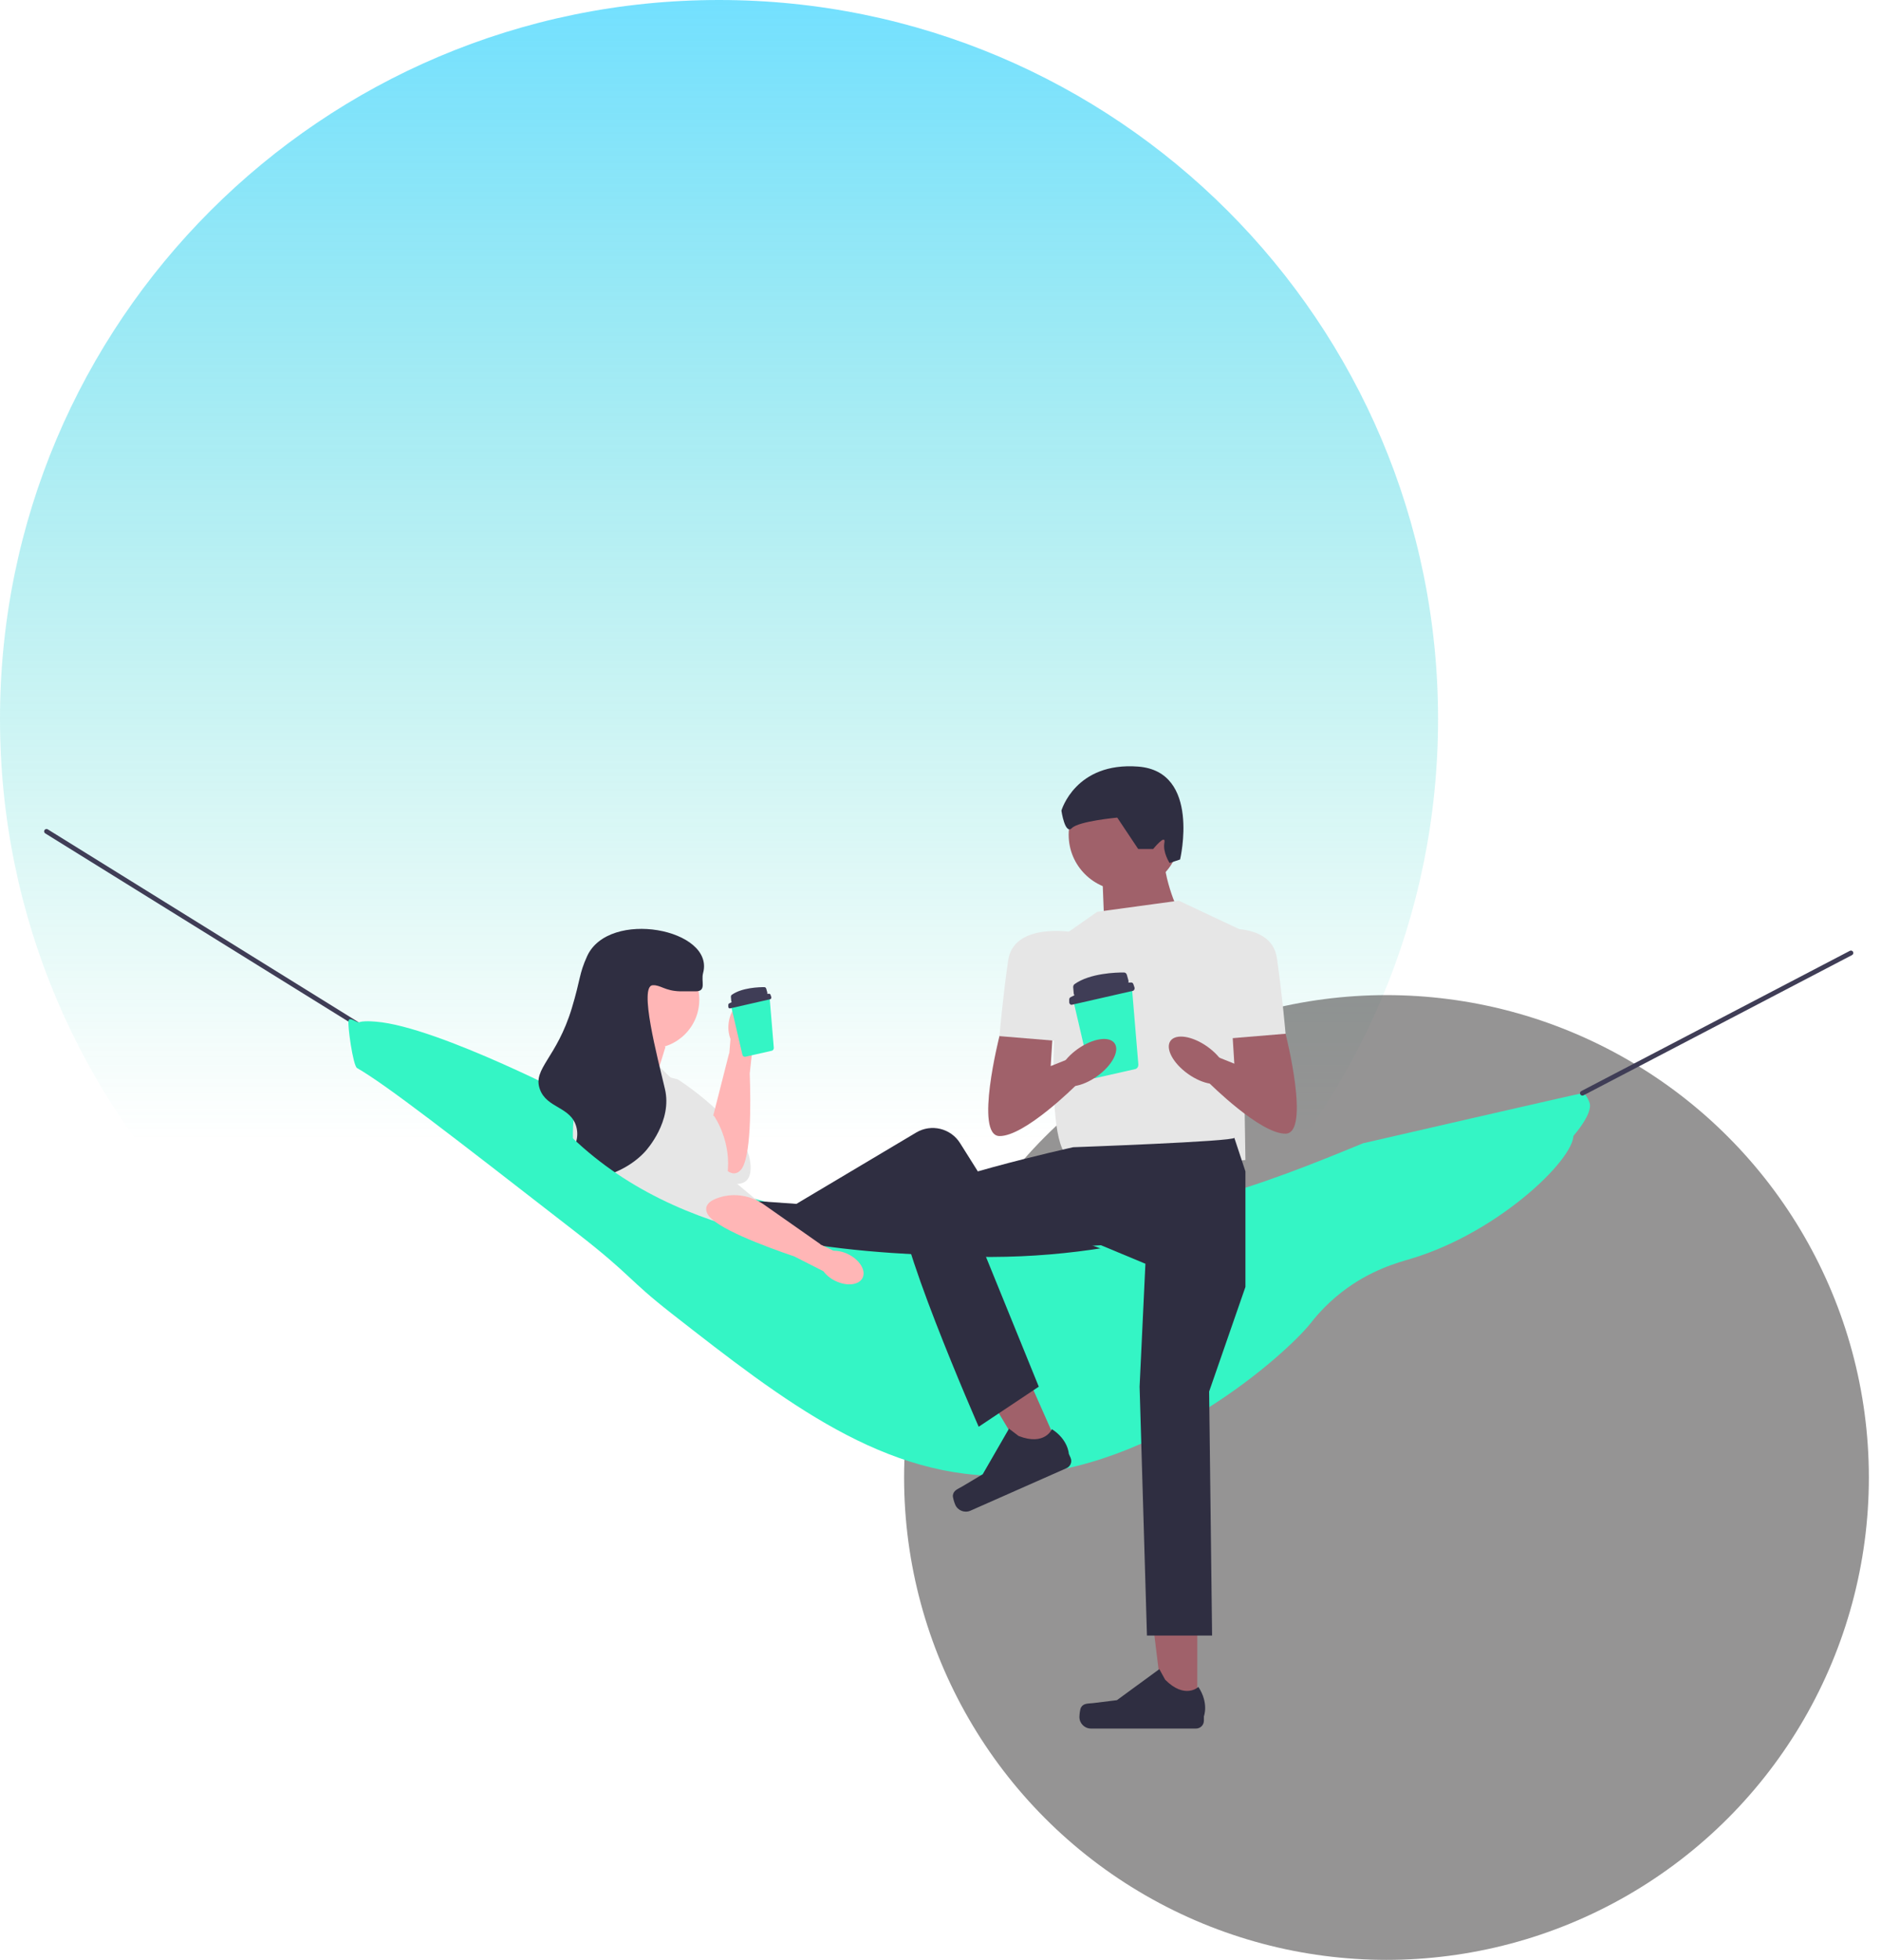 <svg width="310" height="323" viewBox="0 0 310 323" fill="none" xmlns="http://www.w3.org/2000/svg">
<path d="M237 118.5C237 183.946 183.946 237 118.5 237C53.054 237 0 183.946 0 118.5C0 53.054 53.054 0 118.5 0C183.946 0 237 53.054 237 118.5Z" fill="url(#paint0_linear_168_5)" fill-opacity="0.62"/>
<circle cx="228.5" cy="243.5" r="79.5" fill="#545353" fill-opacity="0.62"/>
<path d="M61.969 168.379C72.255 169.206 96.153 181.738 96.153 181.738C114.724 200.331 142.461 201.434 160.986 202.17C188.528 203.265 209.379 194.692 224.639 188.418C224.639 188.418 260.313 180.202 260.788 180.167C261.356 180.124 261.895 181.526 261.967 181.738C263.144 185.219 250.199 198.113 235.248 202.563C233.211 203.169 228.59 204.377 223.853 208.064C220.912 210.353 219.185 212.619 218.745 213.172C214.733 218.221 193.414 237.456 169.237 238.319C148.56 239.057 132.032 226.135 113.442 211.6C106.069 205.836 106.953 205.41 97.725 198.241C76.797 181.982 66.333 173.853 61.576 171.129C60.917 170.752 58.608 169.462 58.826 168.772C59.024 168.142 61.231 168.32 61.969 168.379Z" fill="#34F5C5"/>
<path d="M58.825 169.165C58.754 169.165 58.683 169.146 58.618 169.106L7.458 137.349C7.274 137.235 7.217 136.993 7.331 136.808C7.446 136.623 7.688 136.567 7.872 136.682L59.033 168.438C59.217 168.552 59.274 168.795 59.159 168.979C59.085 169.099 58.957 169.165 58.825 169.165Z" fill="#3F3D56"/>
<path d="M260.788 180.559C260.646 180.559 260.51 180.483 260.44 180.348C260.339 180.156 260.414 179.919 260.606 179.818L304.865 156.703C305.058 156.602 305.295 156.677 305.396 156.869C305.496 157.062 305.422 157.299 305.229 157.4L260.97 180.515C260.912 180.545 260.849 180.559 260.788 180.559Z" fill="#3F3D56"/>
<path d="M102.478 175.6C102.478 175.6 99.97 179.541 102.033 181.862C104.096 184.183 116.569 193.428 116.569 193.428C116.569 193.428 124.426 198.246 123.656 191.611C122.887 184.976 111.686 177.875 111.686 177.875L102.478 175.6Z" fill="#E6E6E6"/>
<path d="M122.867 165.17C121.525 165.041 120.273 166.645 120.069 168.754C119.977 169.595 120.087 170.447 120.39 171.237L120.19 173.629L120.148 173.633L117.355 184.621C116.705 187.175 117.235 189.912 118.88 191.972C119.859 193.198 121.011 193.945 122.06 192.84C123.8 191.007 123.745 182.047 123.561 176.923L124.138 171.598C124.587 170.881 124.858 170.066 124.928 169.222C125.131 167.114 124.209 165.3 122.867 165.17Z" fill="#FFB6B6"/>
<path d="M126.861 164.695L126.846 164.529C126.835 164.398 126.777 164.279 126.685 164.199C126.593 164.118 126.475 164.088 126.361 164.11L120.833 165.322C120.719 165.348 120.623 165.424 120.561 165.534C120.502 165.649 120.484 165.784 120.513 165.912L120.565 166.132L120.932 167.713L122.351 173.818C122.402 174.039 122.583 174.183 122.774 174.166C122.792 174.166 122.807 174.166 122.825 174.162L127.196 173.17C127.24 173.161 127.28 173.144 127.317 173.119C127.457 173.03 127.541 172.852 127.526 172.661L126.861 164.695Z" fill="#34F5C5"/>
<path d="M126.754 163.774C126.675 163.776 126.569 163.78 126.443 163.787C126.468 163.71 126.472 163.623 126.448 163.537L126.281 162.946C126.238 162.792 126.115 162.688 125.974 162.687C125.14 162.682 122.28 162.757 120.607 163.949C120.502 164.024 120.445 164.162 120.457 164.304L120.513 164.953C120.52 165.033 120.548 165.105 120.591 165.161C120.448 165.229 120.306 165.299 120.166 165.373C120.078 165.42 120.023 165.523 120.024 165.634L120.027 165.914C120.029 166.092 120.17 166.224 120.321 166.189L126.924 164.684C127.074 164.649 127.161 164.467 127.106 164.302L126.989 163.956C126.952 163.844 126.858 163.772 126.754 163.774Z" fill="#3F3D56"/>
<path d="M109.669 172.544L107.974 178.056L100.766 176.36L100.342 167.457L109.669 172.544Z" fill="#FFB6B6"/>
<path d="M99.494 175.088L108.821 175.936L112.559 179.586L117.725 183.991C117.725 183.991 120.692 188.231 119.845 193.742L124.932 197.982L112.213 211.021L96.103 197.558C96.103 197.558 90.591 181.023 99.494 175.088Z" fill="#E6E6E6"/>
<path d="M121.54 198.406L125.243 197.982L131.251 198.406L150.993 186.65C153.476 185.171 156.685 185.944 158.223 188.391L174.112 213.669L169.024 217.06L153.338 200.95L133.775 217.06C133.775 217.06 113.909 227.453 112.213 211.021L121.54 198.406Z" fill="#2F2E41"/>
<path d="M133.835 213.245L165.633 210.277L195.734 217.908L197.43 211.549L156.306 196.71L141.467 200.526L133.835 213.245Z" fill="#2F2E41"/>
<path d="M98.175 178.536C98.175 178.536 95.258 182.184 97.06 184.713C98.862 187.242 110.268 197.775 110.268 197.775C110.268 197.775 117.562 203.409 117.511 196.73C117.459 190.05 107.085 181.786 107.085 181.786L98.175 178.536Z" fill="#E6E6E6"/>
<path d="M107.197 172.81C111.643 172.81 115.247 169.206 115.247 164.761C115.247 160.315 111.643 156.711 107.197 156.711C102.751 156.711 99.147 160.315 99.147 164.761C99.147 169.206 102.751 172.81 107.197 172.81Z" fill="#FFB6B6"/>
<path d="M114.618 163.377C112.553 163.372 112.436 163.386 112.102 163.377C109.542 163.31 108.872 162.302 107.574 162.371C105.258 162.493 108.315 174.107 109.587 179.476C110.834 184.742 106.619 189.46 106.317 189.79C102.039 194.442 94.525 195.293 93.236 193.311C92.192 191.708 95.891 189.27 94.997 185.765C94.123 182.339 90.088 182.704 88.96 179.476C87.778 176.096 91.748 174.391 94.242 166.144C95.675 161.408 95.421 160.525 96.758 157.591C100.33 149.75 117.841 153.089 115.876 160.358C115.495 161.765 116.507 163.382 114.618 163.377Z" fill="#2F2E41"/>
<path d="M59.415 168.575C69.701 169.402 93.418 186.628 93.418 186.628C111.989 205.221 139.726 206.324 158.25 207.06C185.793 208.155 206.644 199.582 221.904 193.308C221.904 193.308 253.521 198.45 257.267 186.235C257.302 186.119 257.578 185.092 258.053 185.056C258.621 185.014 259.16 186.416 259.231 186.628C260.409 190.109 247.464 203.003 232.513 207.453C230.476 208.059 225.855 209.267 221.118 212.954C218.177 215.243 216.449 217.509 216.01 218.062C211.998 223.111 190.678 242.346 166.502 243.209C145.825 243.947 129.297 231.024 110.707 216.49C103.333 210.726 104.217 210.3 94.99 203.131C74.062 186.872 63.598 178.743 58.841 176.019C58.181 175.642 57.233 168.872 57.45 168.182C57.649 167.553 58.677 168.516 59.415 168.575Z" fill="#34F5C5"/>
<path d="M142.159 210.599C142.756 209.391 141.701 207.651 139.802 206.712C139.048 206.326 138.214 206.127 137.367 206.13L135.202 205.093L135.212 205.053L125.932 198.541C123.775 197.027 121.028 196.551 118.518 197.357C117.025 197.837 115.917 198.649 116.578 200.021C117.674 202.299 126.07 205.428 130.925 207.076L135.699 209.505C136.21 210.18 136.876 210.722 137.64 211.087C139.538 212.026 141.562 211.808 142.159 210.599Z" fill="#FFB6B6"/>
<path d="M194.265 150.269C194.265 150.269 191.212 144.163 191.823 138.668L181.662 143.934L182.053 153.932L194.265 150.269Z" fill="#A0616A"/>
<path d="M185.29 146.754C190.352 146.754 194.455 142.651 194.455 137.589C194.455 132.527 190.352 128.423 185.29 128.423C180.228 128.423 176.124 132.527 176.124 137.589C176.124 142.651 180.228 146.754 185.29 146.754Z" fill="#A0616A"/>
<path d="M197.322 281.523L191.729 281.522L189.068 259.949L197.323 259.95L197.322 281.523Z" fill="#A0616A"/>
<path d="M178.16 281.396C177.986 281.689 177.894 282.636 177.894 282.977C177.894 284.025 178.744 284.875 179.792 284.875H197.113C197.828 284.875 198.408 284.296 198.408 283.58V282.859C198.408 282.859 199.265 280.692 197.501 278.02C197.501 278.02 195.308 280.112 192.032 276.836L191.066 275.086L184.072 280.2L180.196 280.678C179.348 280.782 178.596 280.661 178.16 281.396Z" fill="#2F2E41"/>
<path d="M180.832 150.269L194.265 148.437L204.644 153.322L205.255 191.177C205.255 191.177 179.722 194.23 175.698 190.261C171.674 186.292 174.727 154.543 174.727 154.543L180.832 150.269Z" fill="#E6E6E6"/>
<path d="M187.582 139.924H190.046C190.046 139.924 192.184 137.292 191.897 138.896C191.609 140.499 192.76 142.225 192.76 142.225L194.485 141.65C194.485 141.65 197.937 127.137 187.582 126.34C177.228 125.543 174.927 133.596 174.927 133.596C174.927 133.596 175.503 137.623 176.653 136.473C177.804 135.322 184.131 134.747 184.131 134.747L187.582 139.924Z" fill="#2F2E41"/>
<path d="M174.614 238.811L169.498 241.073L158.339 222.419L165.888 219.081L174.614 238.811Z" fill="#A0616A"/>
<path d="M157.038 246.446C156.997 246.785 157.296 247.687 157.434 247.999C157.858 248.958 158.979 249.392 159.938 248.968L175.778 241.961C176.432 241.672 176.728 240.907 176.439 240.253L176.147 239.594C176.147 239.594 176.054 237.265 173.36 235.535C173.36 235.535 172.201 238.335 167.88 236.664L166.288 235.454L161.961 242.961L158.609 244.965C157.876 245.404 157.14 245.598 157.038 246.446Z" fill="#2F2E41"/>
<path d="M203.423 187.514L205.255 193.052V212.09L199.272 229.338L199.76 269.551H189.025L187.813 228.532L188.77 208.273L181.443 205.22L162.198 206.408L171.198 228.532L161.294 235.138C161.294 235.138 146.482 201.381 148.698 198.111C150.914 194.84 176.864 189.071 176.864 189.071C176.864 189.071 203.423 188.124 203.423 187.514Z" fill="#2F2E41"/>
<path d="M208.918 165.533L211.87 170.368C211.87 170.368 216.043 186.77 211.87 186.836C207.697 186.903 199.272 178.478 199.272 178.478L200.371 174.081L203.423 175.302L202.813 165.533H208.918Z" fill="#A0616A"/>
<path d="M199.76 153.245C199.76 153.245 209.529 151.524 210.445 157.918C211.361 164.312 211.87 170.368 211.87 170.368L201.286 171.245L199.76 153.245Z" fill="#E6E6E6"/>
<path d="M201.88 177.94C202.764 176.7 201.469 174.263 198.989 172.497C196.509 170.73 193.783 170.304 192.9 171.544C192.016 172.784 193.311 175.221 195.791 176.987C198.271 178.753 200.997 179.18 201.88 177.94Z" fill="#A0616A"/>
<path d="M186.594 163.319L186.572 163.068C186.555 162.868 186.466 162.688 186.326 162.566C186.187 162.443 186.008 162.398 185.835 162.43L177.44 164.272C177.267 164.31 177.122 164.426 177.027 164.594C176.938 164.768 176.91 164.974 176.955 165.167L177.033 165.501L177.591 167.903L179.746 177.174C179.824 177.509 180.097 177.727 180.387 177.702C180.415 177.702 180.438 177.702 180.466 177.695L187.102 176.189C187.169 176.176 187.231 176.15 187.286 176.111C187.498 175.976 187.627 175.706 187.605 175.416L186.594 163.319Z" fill="#34F5C5"/>
<path d="M186.432 161.921C186.312 161.925 186.151 161.93 185.959 161.94C185.998 161.823 186.004 161.691 185.967 161.562L185.714 160.663C185.648 160.43 185.461 160.271 185.248 160.27C183.981 160.262 179.638 160.376 177.097 162.187C176.938 162.301 176.851 162.511 176.87 162.725L176.955 163.711C176.965 163.833 177.008 163.941 177.072 164.027C176.856 164.13 176.64 164.236 176.428 164.349C176.294 164.42 176.21 164.576 176.212 164.746L176.217 165.171C176.22 165.44 176.434 165.641 176.663 165.588L186.69 163.302C186.918 163.25 187.05 162.973 186.966 162.723L186.789 162.197C186.732 162.027 186.589 161.917 186.432 161.921Z" fill="#3F3D56"/>
<path d="M167.669 165.926L164.717 170.761C164.717 170.761 160.544 187.162 164.717 187.229C168.89 187.296 177.316 178.871 177.316 178.871L176.217 174.474L173.164 175.695L173.775 165.926H167.669Z" fill="#A0616A"/>
<path d="M176.828 153.638C176.828 153.638 167.059 151.917 166.143 158.311C165.227 164.705 164.717 170.761 164.717 170.761L175.301 171.637L176.828 153.638Z" fill="#E6E6E6"/>
<path d="M180.797 177.38C183.277 175.614 184.571 173.176 183.688 171.937C182.805 170.697 180.079 171.123 177.599 172.889C175.119 174.656 173.824 177.093 174.707 178.333C175.591 179.573 178.317 179.146 180.797 177.38Z" fill="#A0616A"/>
<defs>
<linearGradient id="paint0_linear_168_5" x1="118.5" y1="0" x2="118.5" y2="237" gradientUnits="userSpaceOnUse">
<stop stop-color="#1DCDFE"/>
<stop offset="0.793" stop-color="#21D0B2" stop-opacity="0"/>
</linearGradient>
</defs>
</svg>
